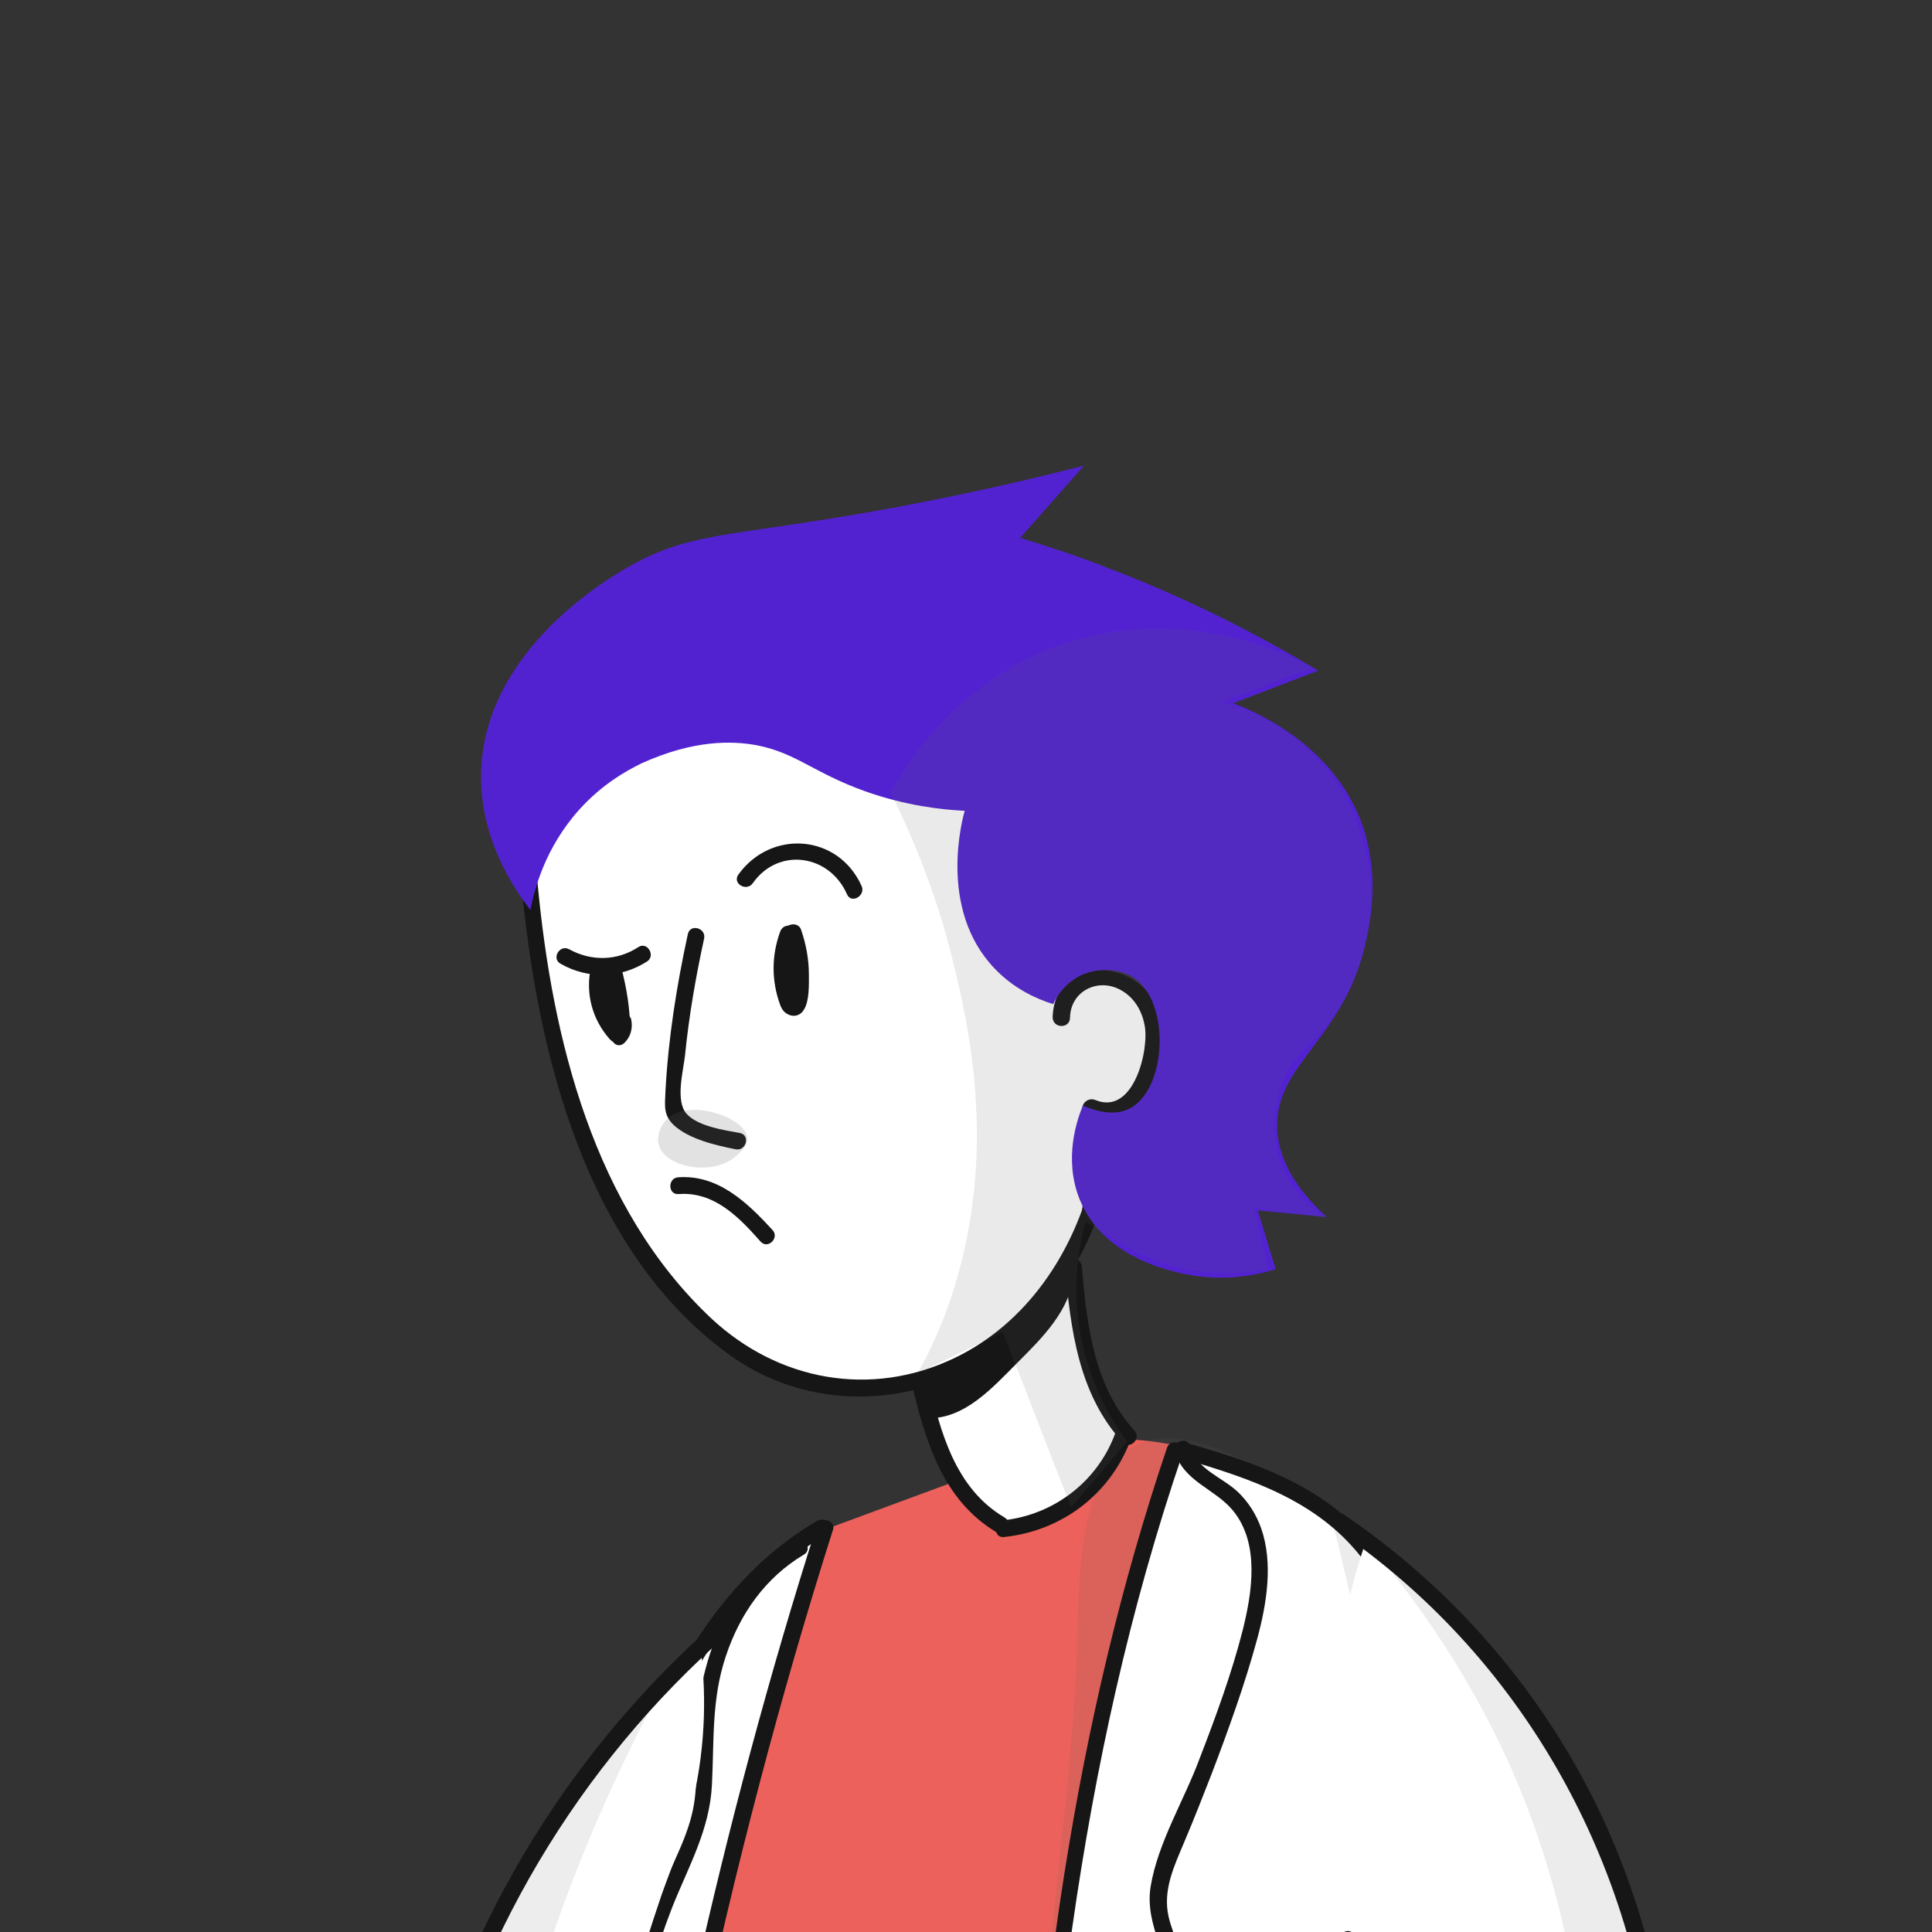 <?xml version="1.0" encoding="UTF-8" standalone="no"?>
<!DOCTYPE svg PUBLIC "-//W3C//DTD SVG 1.1//EN" "http://www.w3.org/Graphics/SVG/1.1/DTD/svg11.dtd">
<svg width="100%" height="100%" viewBox="0 0 512 512" version="1.1" xmlns="http://www.w3.org/2000/svg" xmlns:xlink="http://www.w3.org/1999/xlink" xml:space="preserve" xmlns:serif="http://www.serif.com/" style="fill-rule:evenodd;clip-rule:evenodd;stroke-linejoin:round;stroke-miterlimit:2;">
    <rect x="0" y="0" width="512" height="512" fill="#333333" stroke="none"/>
    <g transform="matrix(1.485,0,0,1.485,-161.348,-140.785)">
        <g id="torso" transform="matrix(1,0,0,1,-769.395,0)">
            <path id="XMLID_3097_" d="M1050.6,358.4C1041.7,361.7 1032.7,365 1023.8,368.3C1014.3,390.9 1005.3,416 997.4,443.4C977.3,514 971.7,578 971.8,629.1C984,632.9 997.2,636.4 1011.3,639.5C1046.8,647.2 1079.2,649.8 1106.9,649.9C1107.8,589.4 1108.7,528.9 1109.7,468.4C1110.4,433.8 1111.1,399.1 1111.8,364.5C1108.1,361.4 1098.3,353.9 1083.4,352C1067,350.1 1054.7,356.2 1050.6,358.4Z" style="fill:rgb(236,97,91);fill-rule:nonzero;"/>
            <path id="XMLID_3098_" d="M1080.6,352.8C1070.9,357.6 1070.6,374.4 1070.3,387.1C1069.5,419.6 1062.1,452 1064.1,484.4C1066.1,517.1 1057.8,566.6 1010,639.3C1026.2,642.4 1044.1,645.1 1063.5,646.8C1078.8,648.2 1093.2,648.8 1106.7,648.9C1107.2,631.1 1107.6,613.3 1108.1,595.4C1110,518.2 1111.3,441 1112.2,363.7C1108,360.4 1091.5,347.3 1080.6,352.8Z" style="fill:rgb(96,96,96);fill-opacity:0.12;fill-rule:nonzero;"/>
        </g>
        <g id="coat_left" transform="matrix(1,0,0,1,-769.395,0)">
            <path id="XMLID_3077_" d="M1088,353.1C1086.9,356.5 1085.4,361.4 1083.7,367.4C1079.6,381.9 1074.5,402.4 1069.4,435.5C1066.8,452.2 1062.4,481.5 1060.3,521.2C1059.8,530.8 1058.9,551.2 1061.3,630.3C1062.8,681.6 1063.6,707.3 1065.1,728.9C1066.18,744.121 1067.43,758.612 1068.8,772.507C1071.42,799.267 1171.19,814.949 1188.19,800.674C1190.26,798.937 1191.11,796.757 1190.4,794.1C1188.67,787.718 1185.43,775.441 1181.33,756.64C1175.22,728.599 1167.18,686.046 1159.4,626.9C1154.9,592.5 1155.8,593 1144.6,491.6C1140.2,451.8 1136.5,419.3 1134.1,398.2C1133.6,393.2 1131.9,382.6 1124.1,372.5C1111.2,355.7 1091.7,353.4 1088,353.1Z" style="fill:white;fill-rule:nonzero;"/>
            <path id="XMLID_3090_" d="M1115.6,365.5C1118.1,375.2 1121.5,389.7 1124.7,407.4C1133.6,456.7 1132.7,486.2 1134.7,525.1C1138.3,595.6 1145.9,590.5 1152.8,682.3C1156,724.3 1157.6,747 1156.1,778.5C1153.8,828.4 1145.1,869.3 1137.5,897.6C1146.6,894.8 1157.7,890.5 1169.4,883.8C1186.5,874 1198.9,862.7 1207,853.8C1204.7,846.5 1201.3,835.6 1197.5,822.4C1185.6,780.7 1174.2,731.1 1161.3,635.7C1153.6,579 1155.3,578.9 1144.2,488.5C1138.9,445.3 1134.1,409.9 1130.9,386.1C1129.1,382.3 1126.5,377.9 1122.8,373.2C1120.4,370 1117.9,367.5 1115.6,365.5Z" style="fill:rgb(96,96,96);fill-opacity:0.12;fill-rule:nonzero;"/>
            <g id="XMLID_1362_">
                <g id="XMLID_1435_">
                    <path id="XMLID_1439_" d="M1086.3,353.2C1069.8,402.1 1063,453.5 1060.6,504.9C1058.1,558.9 1059.5,613.2 1061,667.2C1061.9,698.8 1063.1,730.3 1064.5,761.9C1064.6,763.8 1067.6,763.8 1067.5,761.9C1064.9,706.1 1063.2,650.3 1062.5,594.5C1061.9,542.5 1062.2,490.3 1069.4,438.8C1073.5,410.1 1079.7,381.7 1089.1,354.2C1089.8,352.2 1086.9,351.4 1086.3,353.2Z" style="fill:rgb(22,22,22);fill-rule:nonzero;"/>
                </g>
            </g>
            <g id="XMLID_1372_">
                <g id="XMLID_1443_">
                    <path id="XMLID_1448_" d="M1089.4,355.2C1101.3,358.7 1113,362.6 1120.9,372.6C1127.6,380.9 1130.9,391.4 1133,401.8C1135.5,413.9 1136.5,426.4 1137.7,438.7C1139.1,452.7 1140.5,466.8 1141.8,480.9C1147,536.1 1153.3,591.3 1161.4,646.2C1166,677.6 1171.1,708.9 1176.7,740.2C1177,742.1 1179.9,741.3 1179.6,739.4C1169.2,681.5 1160.6,623.4 1153.6,565C1150.2,536 1147.2,507 1144.5,478C1143.1,463.3 1141.7,448.6 1140.2,433.9C1139,422.5 1138,410.9 1135.6,399.6C1133.3,388.8 1129.4,378 1122.1,369.5C1113.8,359.8 1102,355.8 1090.1,352.4C1088.3,351.8 1087.5,354.7 1089.4,355.2Z" style="fill:rgb(22,22,22);fill-rule:nonzero;"/>
                </g>
            </g>
            <g id="XMLID_1432_">
                <g id="XMLID_1501_">
                    <path id="XMLID_1506_" d="M1087.7,353.8C1089.2,359.2 1094.8,360.4 1098.1,364.4C1102.9,370.3 1101.5,379 1099.8,385.8C1097.8,393.6 1095,401.2 1092.1,408.7C1089.4,416 1084.7,423.6 1083.4,431.4C1082.2,438.5 1087.1,444.4 1087.2,451.4C1087.2,460.3 1083.3,469.7 1081.2,478.3C1077,495.3 1073.2,512.3 1069.9,529.5C1066.1,549.2 1062.8,569 1060.1,588.9C1059.8,590.8 1062.7,591.6 1063,589.7C1067.9,553.8 1074.6,518.1 1083.2,482.9C1085.3,474.3 1088,465.8 1089.6,457.1C1090.2,454 1090.5,450.7 1090,447.6C1089.4,443.9 1087.5,440.6 1086.6,436.9C1085.5,432.1 1087.6,427.8 1089.4,423.5C1091.1,419.5 1092.7,415.4 1094.3,411.3C1097.3,403.4 1100.2,395.4 1102.4,387.3C1104.1,381 1105.3,373.8 1103.1,367.5C1102.2,365 1100.8,362.8 1098.9,361C1096.1,358.4 1091.6,357 1090.5,353C1090.1,351.1 1087.2,351.9 1087.7,353.8Z" style="fill:rgb(22,22,22);fill-rule:nonzero;"/>
                </g>
            </g>
        </g>
        <g id="coat_right" transform="matrix(1,0,0,1,-769.395,0)">
            <path id="XMLID_3063_" d="M1018.5,372.1C1015.4,374.6 1009.7,379.2 1005.6,384C1002.3,387.9 999.7,392.2 996.1,401.1C990.7,414.5 988.3,425 986.1,434C981.4,453.1 981.1,451 976.6,469.2C970.9,491.9 967.5,510.8 962.8,538.3C955.2,583 951.4,605.3 949,624C947,639.3 939.1,703.3 939,789.8C939,816.7 939.7,839.3 940.4,855.5C942.8,856.7 945.5,857.9 948.5,858.8C957.9,861.8 966.4,861.8 972.3,861.2C972.2,843.8 972.3,817.9 973.3,786.4C974.2,758.8 975.3,739.4 976.2,724C977.8,694.4 979.8,652 981,597.8C981.7,589.9 982.8,578.6 984.3,564.9C988.1,531 990.7,507.1 996.7,478.2C998.3,470.7 1002.2,455.2 1010,424.4C1016.1,400.4 1021.2,380.7 1024.8,367.2C1023.1,368.5 1021,370.1 1018.5,372.1Z" style="fill:white;fill-rule:nonzero;"/>
            <g id="XMLID_1441_">
                <g id="XMLID_1509_">
                    <path id="XMLID_1514_" d="M1023.8,367.1C989.6,474.2 977,586.4 969.6,698.1C967.5,730.2 965.8,762.3 964.2,794.4C964.1,796.3 967.1,796.3 967.2,794.4C973,682.1 979.1,569.1 1002.7,458.8C1009.3,428.1 1017.2,397.7 1026.7,367.8C1027.3,366.1 1024.4,365.3 1023.8,367.1Z" style="fill:rgb(22,22,22);fill-rule:nonzero;"/>
                </g>
            </g>
            <g id="XMLID_1449_">
                <g id="XMLID_1517_">
                    <path id="XMLID_1522_" d="M1023.9,366.2C1002.1,379 992.7,403.6 986.2,426.8C977.4,458.3 970.4,490.4 964.1,522.6C951.4,588.1 943.2,654.5 939.6,721.1C937.6,759 937.1,797 938,834.9C938,836.8 941,836.8 941,834.9C939.4,769.6 942.1,704.2 949.3,639.3C956.5,574.2 968.2,509.6 984.2,446.1C991.2,418.2 998.5,384.5 1025.3,368.8C1027.1,367.8 1025.6,365.2 1023.9,366.2Z" style="fill:rgb(22,22,22);fill-rule:nonzero;"/>
                </g>
            </g>
            <g id="XMLID_1457_">
            </g>
            <g id="XMLID_1465_">
                <g id="XMLID_1534_">
                    <path id="XMLID_1538_" d="M1020,369.8C1008.8,376.6 1003.4,389.2 1002.4,401.9C1002,407.2 1002.8,412.6 1001.7,417.8C1000.8,422.1 998.8,426 997,430C993.5,437.9 990.9,446.2 989,454.7C985.3,471.6 984.3,489 983.6,506.3C982.7,526.5 981.8,546.6 980.9,566.8C980.8,568.7 983.8,568.7 983.9,566.8C984.7,548.2 985.5,529.6 986.4,510.9C987.2,493.5 987.9,476 991.2,458.9C992.8,450.8 995,442.9 998,435.2C1000.9,427.9 1004.7,421.4 1005.1,413.3C1005.5,405.4 1005,398 1007.6,390.3C1010.1,382.8 1014.6,376.4 1021.4,372.3C1023.2,371.4 1021.6,368.8 1020,369.8Z" style="fill:rgb(22,22,22);fill-rule:nonzero;"/>
                </g>
            </g>
        </g>
        <g id="hand_left" transform="matrix(1,0,0,1,-769.395,0)">
            <path id="XMLID_3042_" d="M1122,369.2C1119.2,377.5 1116.2,388.8 1115.3,402.6C1114.3,417.9 1116.1,430.8 1118.1,439.9C1121.2,442.2 1125.8,446.3 1129.1,452.7C1132.6,459.6 1133.5,466.9 1132.3,478.6C1130.6,495.5 1128.6,514.5 1114.6,533.2C1103.9,547.5 1090.8,555.3 1082.7,560.2C1076.7,563.8 1071.3,566.3 1067.4,568C1072.7,575.4 1073,577.6 1072.4,578.3C1071.3,579.5 1067.4,575.9 1060.7,574C1051.1,571.4 1049,576 1040.5,574C1031.2,571.8 1031,565.7 1021,564.1C1018.3,563.7 1010.9,562.5 1008.2,566.6C1006.2,569.7 1007.3,574.9 1011,579.4C1009.8,579.5 1007.9,579.6 1005.7,579.4C1002.8,579.1 1001.8,578.6 1000.4,579C999.2,579.4 997.7,580.5 996.5,584C992.3,582 988.3,583.3 987.6,585.1C986.9,586.8 988.7,590.1 992.6,591.8C991.8,592.7 990.9,594 991.2,595.3C991.6,597.2 994.4,598 998.3,598.8C1005.8,600.4 1009.8,600 1014.3,600.6C1021.2,601.5 1021.9,603.5 1029.2,605.6C1038.8,608.3 1046.9,607.2 1051.6,606.7C1065.9,604.9 1076.3,598.6 1081.8,594.6C1083.7,600.2 1085.6,605.7 1087.5,611.3C1094.7,610.3 1105.7,607.9 1117.7,601.4C1130.5,594.4 1138.2,586.1 1143.6,580.1C1156.5,565.9 1163.5,551 1167.4,540C1170.5,531.3 1171.6,524.7 1173.1,516.2C1175.4,502.7 1178.2,486.8 1176.3,467.2C1175.6,460.5 1172.7,435.9 1156.8,409C1145.1,389.9 1131.7,377 1122,369.2Z" style="fill:white;fill-rule:nonzero;"/>
            <path id="XMLID_3049_" d="M1124.8,373.4C1131.4,381.4 1140,393.4 1147.2,409.2C1151.1,417.8 1161.7,443.3 1161.4,478C1161.2,502.7 1160.9,533.2 1139,558.9C1119.9,581.3 1094.1,588.4 1081.2,590.8C1072.6,591.8 1062.7,592.4 1051.8,591.9C1030.5,590.9 1012.7,586.3 999.6,581.6C992.4,582 990.4,583.5 990,584.8C989.5,586.3 991.1,587.5 991.1,590.8C991.1,593.5 990,594.1 990.4,595.4C991,597.5 994.6,598.5 1001.4,599.3C1011.9,600.6 1014.5,599.8 1020.2,601.1C1026.3,602.5 1026.1,604.1 1031.6,605.7C1041.3,608.6 1050,606.2 1063.2,602.5C1067.9,601.2 1074.4,599.1 1082,595.8C1083.8,600.6 1085.5,605.5 1087.3,610.3C1096,608.8 1109.5,605.4 1123.5,596.5C1137.7,587.5 1145.7,577.1 1150.1,571.3C1160.9,557.1 1165.6,544 1168.2,536.5C1176.8,511.8 1176.3,491.1 1176,480.1C1175.6,466.4 1174.9,446 1164.3,422.6C1152.9,397.9 1136,382.1 1124.8,373.4Z" style="fill:rgb(96,96,96);fill-opacity:0.12;fill-rule:nonzero;"/>
            <g id="XMLID_1473_">
                <g id="XMLID_1542_">
                    <path id="XMLID_1547_" d="M1116.4,367.7C1149,389.9 1169.4,425.7 1173.2,464.8C1177.1,505.3 1169.4,550 1140.6,580.5C1126.2,595.7 1107.6,606.6 1086.8,609.8C1084.9,610.1 1085.7,613 1087.6,612.7C1127.2,606.6 1156.8,574.4 1169,537.6C1182.1,498.2 1180.7,450.3 1161.1,413.3C1150.9,394 1136,377.4 1117.9,365.1C1116.3,364 1114.8,366.6 1116.4,367.7Z" style="fill:rgb(22,22,22);fill-rule:nonzero;"/>
                </g>
            </g>
            <g id="XMLID_1481_">
                <g id="XMLID_1550_">
                    <path id="XMLID_1555_" d="M1117.8,442.2C1127.5,447.7 1129.6,459 1131.2,469.2C1131.5,471.1 1134.4,470.3 1134.1,468.4C1132.3,457.4 1129.8,445.6 1119.3,439.6C1117.6,438.7 1116.1,441.3 1117.8,442.2Z" style="fill:rgb(22,22,22);fill-rule:nonzero;"/>
                </g>
            </g>
            <g id="XMLID_1491_">
            </g>
            <g id="XMLID_1499_">
            </g>
            <g id="XMLID_1507_">
            </g>
            <g id="XMLID_1515_">
            </g>
            <g id="XMLID_1523_">
            </g>
            <g id="XMLID_1531_">
            </g>
            <g id="XMLID_1540_">
            </g>
            <g id="XMLID_1548_">
            </g>
            <g id="XMLID_1556_">
            </g>
        </g>
        <g id="hand_right" transform="matrix(1,0,0,1,-769.395,0)">
            <path id="XMLID_3000_" d="M1003.1,389.1C997.9,393.5 990.8,400.2 983.9,409.7C980.8,414 978.8,417.2 976.3,421.3C972.3,428 965.3,439.5 959.3,455.8C957,461.9 954.4,470.1 952.1,480C948.1,483 944,486 940,489C937.8,489.9 931.2,492.8 926.6,500.2C921.9,507.8 922.3,515.3 922.6,517.7C918.1,518.5 913.4,519.3 908.7,519.9C886.1,523.1 864.8,524.2 845.1,523.9C852.9,533 860.6,542.1 868.4,551.2C866,553.4 863.6,555.7 861.2,557.9C865.5,563.7 869.9,569.5 874.2,575.4C879.9,574.7 885.5,573.9 891.2,573.2C900,583.8 908.8,594.4 917.6,605C932.7,603.2 945.3,600.6 954.7,598.3C983.9,591.3 1005.3,581.9 1015.1,577.3C1023.3,573.5 1029.9,569.9 1034.3,567.5C1031.8,561 1029.3,556 1027.6,552.7C1022.6,543.3 1012.6,525 992.7,512.4C988.9,510 985.6,508.4 983.7,507.5C983.2,493.9 984.3,482.7 985.5,474.8C988.6,454 995.4,435.2 996.2,432.7C998.7,425.7 1000.2,422.9 1001.6,416.6C1004.3,405.3 1003.9,395.6 1003.1,389.1Z" style="fill:white;fill-rule:nonzero;"/>
            <path id="XMLID_3035_" d="M994.4,399.2C988.3,410.9 981.9,424.8 976.4,441C971.2,456.1 967.7,470.1 965.3,482.5C961.8,481.6 958,482.7 955.5,485.3C953,488 952.1,491.9 953.3,495.4C950.2,495.9 944.7,497.2 939.7,501.4C928,511.2 930,527.5 930.2,528.9C925.8,529.4 921.1,530.1 916.3,531.1C896.5,535.3 880.5,543 868.5,550.4C861,541.5 853.5,532.7 846,523.8C870.5,522.1 894.9,520.4 919.4,518.7C920,515.3 921.4,510.5 924.5,505.4C929.9,496.5 937.3,492.1 941,490.2C941.7,488.8 942.5,487.5 943.2,486.1C945.9,484 948.7,481.9 951.4,479.8C953,471.9 954.8,465.6 956.1,461.4C960,449.2 967,427.7 984.9,408.2C988.9,404.1 992.3,401 994.4,399.2Z" style="fill:rgb(96,96,96);fill-opacity:0.11;fill-rule:nonzero;"/>
            <g id="XMLID_1564_">
                <g id="XMLID_1632_">
                    <path id="XMLID_1636_" d="M1003.6,386.3C976.8,410.7 958.2,443.3 951,478.9C950.6,480.8 953.5,481.6 953.9,479.7C961,444.6 979.2,412.5 1005.7,388.4C1007.1,387.1 1005,385 1003.6,386.3Z" style="fill:rgb(22,22,22);fill-rule:nonzero;"/>
                </g>
            </g>
            <g id="XMLID_1572_">
            </g>
            <g id="XMLID_1580_">
            </g>
            <g id="XMLID_1589_">
            </g>
            <g id="XMLID_1597_">
            </g>
            <g id="XMLID_1605_">
            </g>
            <g id="XMLID_1613_">
            </g>
            <g id="XMLID_1621_">
            </g>
            <g id="XMLID_1629_">
            </g>
            <g id="XMLID_1638_">
            </g>
            <g id="XMLID_1646_">
            </g>
            <g id="XMLID_1654_">
            </g>
            <g id="XMLID_1666_">
            </g>
            <g id="XMLID_1674_">
            </g>
            <g id="XMLID_1682_">
            </g>
            <g id="XMLID_3007_">
            </g>
            <g id="XMLID_3014_">
            </g>
            <g id="XMLID_3021_">
            </g>
            <g id="XMLID_3028_">
            </g>
        </g>
        <g id="head" transform="matrix(1,0,0,1,-769.395,0)">
            <path id="XMLID_2972_" d="M971.7,244.9C971.2,247.6 971.7,251.2 972.8,258.1C975.9,279.1 978.1,293.4 986.8,308.9C992.7,319.3 1001.5,335 1019.3,340.4C1028.6,343.2 1036.9,342.2 1042,341.2C1042.5,344 1043.4,347.4 1044.9,351C1048.4,359.2 1053.6,364.6 1057.1,367.7C1059.5,367.5 1066.4,366.4 1072.4,360.8C1076.6,356.9 1078.5,352.6 1079.3,350.2C1077.2,347.7 1074.6,344 1072.7,339.1C1069.3,330.7 1069.6,323.1 1070.1,319C1071.2,310.5 1072.2,302.1 1073.3,293.6C1074.8,293.6 1077.8,293.3 1080.4,291.2C1085.1,287.5 1086.1,280.1 1083,275.1C1081.3,272.3 1077.2,268.3 1072.7,269.5C1068.9,270.6 1067.4,274.7 1067.1,275.3C1066.8,267.1 1065.3,254.3 1059.4,239.9C1054.2,227.2 1050.5,218.1 1042,212.9C1019.7,199.4 976.1,220.4 971.7,244.9Z" style="fill:white;fill-rule:nonzero;"/>
            <g id="XMLID_742_">
                <g id="XMLID_1274_">
                    <path id="XMLID_1278_" d="M971.1,252.6C973.9,282.5 982.4,317.8 1008.1,336.5C1020.3,345.4 1036.3,346.3 1049.8,339.8C1063.4,333.3 1072.4,319.9 1075.9,305.4C1076.3,303.5 1073.5,302.7 1073,304.6C1069.7,318.3 1061.3,331 1048.3,337.2C1033.4,344.3 1016.9,341.2 1005,330.1C984,310.4 976.6,280.2 974,252.6C974,250.7 971,250.7 971.1,252.6Z" style="fill:rgb(22,22,22);fill-rule:nonzero;"/>
                </g>
            </g>
            <g id="XMLID_748_">
                <g id="XMLID_1282_">
                    <path id="XMLID_1286_" d="M1040.8,341.9C1043.2,352 1046.3,362.5 1055.8,368.2C1057.5,369.2 1059,366.6 1057.3,365.6C1048.5,360.4 1045.9,350.4 1043.7,341.1C1043.3,339.2 1040.4,340 1040.8,341.9Z" style="fill:rgb(22,22,22);fill-rule:nonzero;"/>
                </g>
            </g>
            <g id="XMLID_754_">
                <g id="XMLID_1290_">
                    <path id="XMLID_1295_" d="M1068.1,320.8C1069.1,332 1070.5,343.6 1078.4,352.2C1079.7,353.6 1081.8,351.5 1080.5,350.1C1073.2,342.1 1072,331.1 1071.1,320.8C1070.9,318.9 1067.9,318.9 1068.1,320.8Z" style="fill:rgb(22,22,22);fill-rule:nonzero;"/>
                </g>
            </g>
            <g id="XMLID_760_">
                <g id="XMLID_1298_">
                    <path id="XMLID_1303_" d="M1057.2,369.1C1067.7,368 1076.4,361.3 1080,351.3C1080.7,349.5 1077.8,348.7 1077.1,350.5C1074,359.1 1066.2,365.1 1057.2,366.1C1055.3,366.3 1055.3,369.3 1057.2,369.1Z" style="fill:rgb(22,22,22);fill-rule:nonzero;"/>
                </g>
            </g>
            <g id="XMLID_766_">
                <g id="XMLID_1306_">
                    <path id="XMLID_1311_" d="M1069,276.4C1069.1,271.7 1073.9,269.3 1077.9,271.4C1080.4,272.7 1081.8,275.1 1082.3,277.7C1083.2,282 1080.4,294 1073.5,291.1C1071.7,290.4 1070.2,292.9 1072,293.7C1082.4,298.2 1087.9,281.8 1084.4,274.3C1080.4,265.6 1066.2,265.3 1065.9,276.4C1066,278.4 1069,278.4 1069,276.4Z" style="fill:rgb(22,22,22);fill-rule:nonzero;"/>
                </g>
            </g>
            <g id="XMLID_767_">
                <g id="XMLID_1314_">
                    <path id="XMLID_1319_" d="M1000.8,261.5C998.8,270.7 997.3,280.1 996.8,289.6C996.7,292.1 996.4,293.8 998.3,295.6C1001,298.1 1005.8,299.2 1009.3,299.9C1011.2,300.3 1012,297.4 1010.1,297C1007.3,296.5 1002.6,295.8 1000.6,293.6C998.5,291.3 1000,285.9 1000.3,283.1C1001,276.1 1002.2,269.2 1003.7,262.3C1004.1,260.4 1001.2,259.6 1000.8,261.5Z" style="fill:rgb(22,22,22);fill-rule:nonzero;"/>
                </g>
            </g>
            <g id="XMLID_769_">
                <g id="XMLID_1323_">
                    <path id="XMLID_1327_" d="M978.1,266.8C983,269.6 988.8,269.4 993.5,266.4C995.1,265.4 993.6,262.8 992,263.8C988.2,266.3 983.6,266.4 979.6,264.2C977.9,263.3 976.4,265.9 978.1,266.8Z" style="fill:rgb(22,22,22);fill-rule:nonzero;"/>
                </g>
            </g>
            <g id="XMLID_771_">
                <g id="XMLID_1331_">
                    <path id="XMLID_1335_" d="M1012.4,252.4C1017,245.9 1026.1,247.3 1029.2,254.4C1030,256.2 1032.6,254.6 1031.8,252.9C1027.6,243.6 1015.6,242.8 1009.8,250.9C1008.7,252.5 1011.3,254 1012.4,252.4Z" style="fill:rgb(22,22,22);fill-rule:nonzero;"/>
                </g>
            </g>
            <g id="XMLID_1271_">
                <g id="XMLID_1339_">
                    <path id="XMLID_1344_" d="M983.5,267.4C982.5,272.1 983.7,276.7 986.9,280.3C988.2,281.7 990.3,279.6 989,278.2C986.6,275.4 985.6,271.8 986.4,268.2C986.8,266.3 983.9,265.5 983.5,267.4Z" style="fill:rgb(22,22,22);fill-rule:nonzero;"/>
                </g>
            </g>
            <g id="XMLID_1279_">
                <g id="XMLID_1347_">
                    <path id="XMLID_1352_" d="M986,268.2C987,271.7 987.5,275.2 987.5,278.8C987.5,280.7 990.5,280.7 990.5,278.8C990.5,274.9 989.9,271.2 988.9,267.4C988.3,265.6 985.4,266.4 986,268.2Z" style="fill:rgb(22,22,22);fill-rule:nonzero;"/>
                </g>
            </g>
            <g id="XMLID_1288_">
                <g id="XMLID_1355_">
                    <path id="XMLID_1361_" d="M985.1,268.5C984.4,271.8 984.9,275 986.6,277.9C987.6,279.5 990.2,278 989.2,276.4C987.9,274.2 987.4,271.8 988,269.3C988.4,267.4 985.5,266.6 985.1,268.5Z" style="fill:rgb(22,22,22);fill-rule:nonzero;"/>
                </g>
            </g>
            <g id="XMLID_1296_">
                <g id="XMLID_1364_">
                    <path id="XMLID_1371_" d="M989.5,280.9C990.6,279.8 991,278.3 990.7,276.8C990.6,276 989.6,275.6 988.9,275.8C988.1,276 987.7,276.8 987.9,277.6C987.9,277.4 987.9,277.9 987.9,278C987.9,277.8 987.8,278.2 987.8,278.2C987.7,278.5 987.9,278.1 987.7,278.4C987.6,278.5 987.6,278.6 987.7,278.5C987.6,278.6 987.6,278.7 987.5,278.7C986.9,279.3 986.9,280.3 987.5,280.8C988,281.5 988.9,281.5 989.5,280.9Z" style="fill:rgb(22,22,22);fill-rule:nonzero;"/>
                </g>
            </g>
            <g id="XMLID_1304_">
                <g id="XMLID_1375_">
                    <path id="XMLID_1379_" d="M1017.3,261C1015.7,265.3 1015.7,269.9 1017.3,274.2C1018,276 1020.9,275.2 1020.2,273.4C1018.7,269.6 1018.7,265.7 1020.2,261.8C1020.9,260 1018,259.2 1017.3,261Z" style="fill:rgb(22,22,22);fill-rule:nonzero;"/>
                </g>
            </g>
            <g id="XMLID_1312_">
                <g id="XMLID_1383_">
                    <path id="XMLID_1387_" d="M1017.6,262.1C1018.4,266.1 1018.7,270 1018.4,274.1C1018.3,276 1021.3,276 1021.4,274.1C1021.7,269.8 1021.4,265.5 1020.5,261.3C1020.1,259.4 1017.2,260.2 1017.6,262.1Z" style="fill:rgb(22,22,22);fill-rule:nonzero;"/>
                </g>
            </g>
            <g id="XMLID_1320_">
                <g id="XMLID_1394_">
                    <path id="XMLID_1399_" d="M999.1,307.9C1005.5,307.4 1009.9,312 1013.8,316.4C1015.1,317.8 1017.2,315.7 1015.9,314.3C1011.4,309.4 1006.2,304.4 999.1,304.9C997.2,305 997.2,308 999.1,307.9Z" style="fill:rgb(22,22,22);fill-rule:nonzero;"/>
                </g>
            </g>
            <g id="XMLID_1328_">
                <g id="XMLID_1402_">
                    <path id="XMLID_1407_" d="M1018.1,261.6C1018.9,264 1019.3,266.4 1019.4,268.9C1019.4,269.9 1019.4,270.9 1019.3,271.8C1018.6,273.5 1018.9,273.8 1020.2,272.8C1020.3,272.3 1020.3,271.9 1020.2,271.4C1020,269.5 1017,269.5 1017.2,271.4C1017.3,272.9 1016.9,274.6 1018.3,275.6C1019.4,276.4 1020.8,276.2 1021.5,275C1022.5,273.5 1022.4,270.5 1022.4,268.8C1022.4,266 1021.9,263.3 1021,260.7C1020.4,259 1017.5,259.8 1018.1,261.6Z" style="fill:rgb(22,22,22);fill-rule:nonzero;"/>
                </g>
            </g>
            <g id="XMLID_1337_">
                <g id="XMLID_1410_">
                    <path id="XMLID_1415_" d="M1043.5,344.2C1053.2,342.8 1059.9,336.7 1065,328.7C1066,327.1 1063.4,325.6 1062.4,327.2C1057.7,334.7 1051.7,340 1042.7,341.3C1040.8,341.6 1041.6,344.5 1043.5,344.2Z" style="fill:rgb(22,22,22);fill-rule:nonzero;"/>
                </g>
            </g>
            <g id="XMLID_1345_">
                <g id="XMLID_1418_">
                    <path id="XMLID_1423_" d="M1043.7,346.4C1054.9,345.4 1064.5,333.1 1069.2,323.9C1070.1,322.2 1067.5,320.7 1066.6,322.4C1062.5,330.5 1053.6,342.5 1043.7,343.4C1041.8,343.5 1041.8,346.5 1043.7,346.4Z" style="fill:rgb(22,22,22);fill-rule:nonzero;"/>
                </g>
            </g>
            <g id="XMLID_1353_">
                <g id="XMLID_1427_">
                    <path id="XMLID_1431_" d="M1043.5,347.9C1050.2,348.1 1055.2,342.4 1059.6,338C1064,333.6 1069,328.7 1069.7,322.2C1069.9,320.3 1066.9,320.3 1066.7,322.2C1066.2,327.7 1061.2,332.2 1057.5,335.9C1053.8,339.7 1049.2,345 1043.5,344.9C1041.5,344.9 1041.5,347.9 1043.5,347.9Z" style="fill:rgb(22,22,22);fill-rule:nonzero;"/>
                </g>
            </g>
            <path id="XMLID_2979_" d="M972.7,257.2C969.7,253.3 963.7,244.5 963.9,232.9C964.3,210.6 987.3,197.6 990.5,195.8C1001,189.9 1007.6,190.6 1032,186.4C1049.2,183.4 1062.9,180.1 1071.5,177.9C1067.7,182.2 1063.9,186.5 1060.1,190.8C1065.1,192.3 1070.3,194 1075.6,196.1C1090.1,201.6 1102.7,208.1 1113.3,214.5C1108.2,216.4 1103.2,218.4 1098.1,220.3C1101.6,221.6 1115.5,227.3 1120.9,241.3C1124.4,250.6 1122.6,259.3 1121.8,262.9C1117.9,280.6 1105.1,284.8 1106,296.8C1106.3,300.4 1107.9,305.7 1114.8,312C1110.7,311.6 1106.6,311.2 1102.5,310.8C1103.6,314.3 1104.6,317.8 1105.7,321.3C1102.8,322.2 1097.6,323.4 1091.4,322.5C1088.8,322.1 1075.2,320 1070.7,308.8C1067.8,301.5 1070.3,294.5 1071.3,292.1C1073.6,293.1 1076.8,294 1079.5,292.7C1086.3,289.4 1087,273.7 1080.4,269.3C1078.1,267.8 1074.5,267.4 1071.3,268.7C1067.9,270.2 1066.4,273.1 1066,274C1063.1,273.1 1059,271.3 1055.5,267.6C1045.3,256.9 1049.9,240.6 1050.2,239.5C1046.1,239.3 1039.7,238.6 1032.4,236C1023.2,232.7 1020.2,229.2 1013.1,227.8C1008.7,227 1001.9,226.8 992.6,231C989.7,232.4 985.5,234.8 981.5,239.2C975.2,246.2 973.4,253.7 972.7,257.2Z" style="fill:rgb(82,34,208);fill-rule:nonzero;"/>
            <path id="XMLID_2986_" d="M1037,236.3C1042.9,248.1 1046.1,258.3 1047.9,265.5C1051,278 1056,300 1048.3,324.7C1046.2,331.5 1043.6,336.7 1041.8,339.9C1046.9,337.4 1052,335 1057,332.5C1061.1,342.9 1065.1,353.4 1069.2,363.8C1072.5,359.9 1075.9,356 1079.2,352C1076.6,348.6 1071.9,341.2 1070.5,330.7C1069.5,323 1070.7,316.7 1071.8,312.9C1074,314.2 1076.2,315.5 1078.3,316.8C1080.7,318.3 1084.4,320.1 1089.2,321.2C1095.8,322.6 1101.3,321.9 1104.4,321.2C1103.5,317.6 1102.7,313.9 1101.8,310.3C1106,310.9 1110.2,311.5 1114.4,312C1112.7,310.9 1109.5,308.4 1107.4,304.2C1104,297.3 1106,290.7 1106.5,289C1108.5,282.5 1112.3,281.6 1116.5,275.5C1117.9,273.4 1123.4,264.4 1122.6,252.4C1121.9,241.9 1116.8,234.8 1115.6,233.2C1108.6,223.8 1099,220.9 1096,220.1C1101.4,218.1 1106.7,216 1112.1,214C1109.1,212.3 1090.5,202.3 1068.1,209.6C1048,216.4 1038.9,232.8 1037,236.3Z" style="fill:rgb(96,96,96);fill-opacity:0.13;fill-rule:nonzero;"/>
            <path id="XMLID_2993_" d="M997,294.6C995.8,295.8 995.1,297.8 995.7,299.4C997,303 1004.5,304.6 1008.8,301.6C1009.3,301.2 1011.7,299.5 1011.4,297.7C1010.8,294.1 1000.8,290.7 997,294.6Z" style="fill:rgb(96,96,96);fill-opacity:0.18;fill-rule:nonzero;"/>
        </g>
    </g>
</svg>

